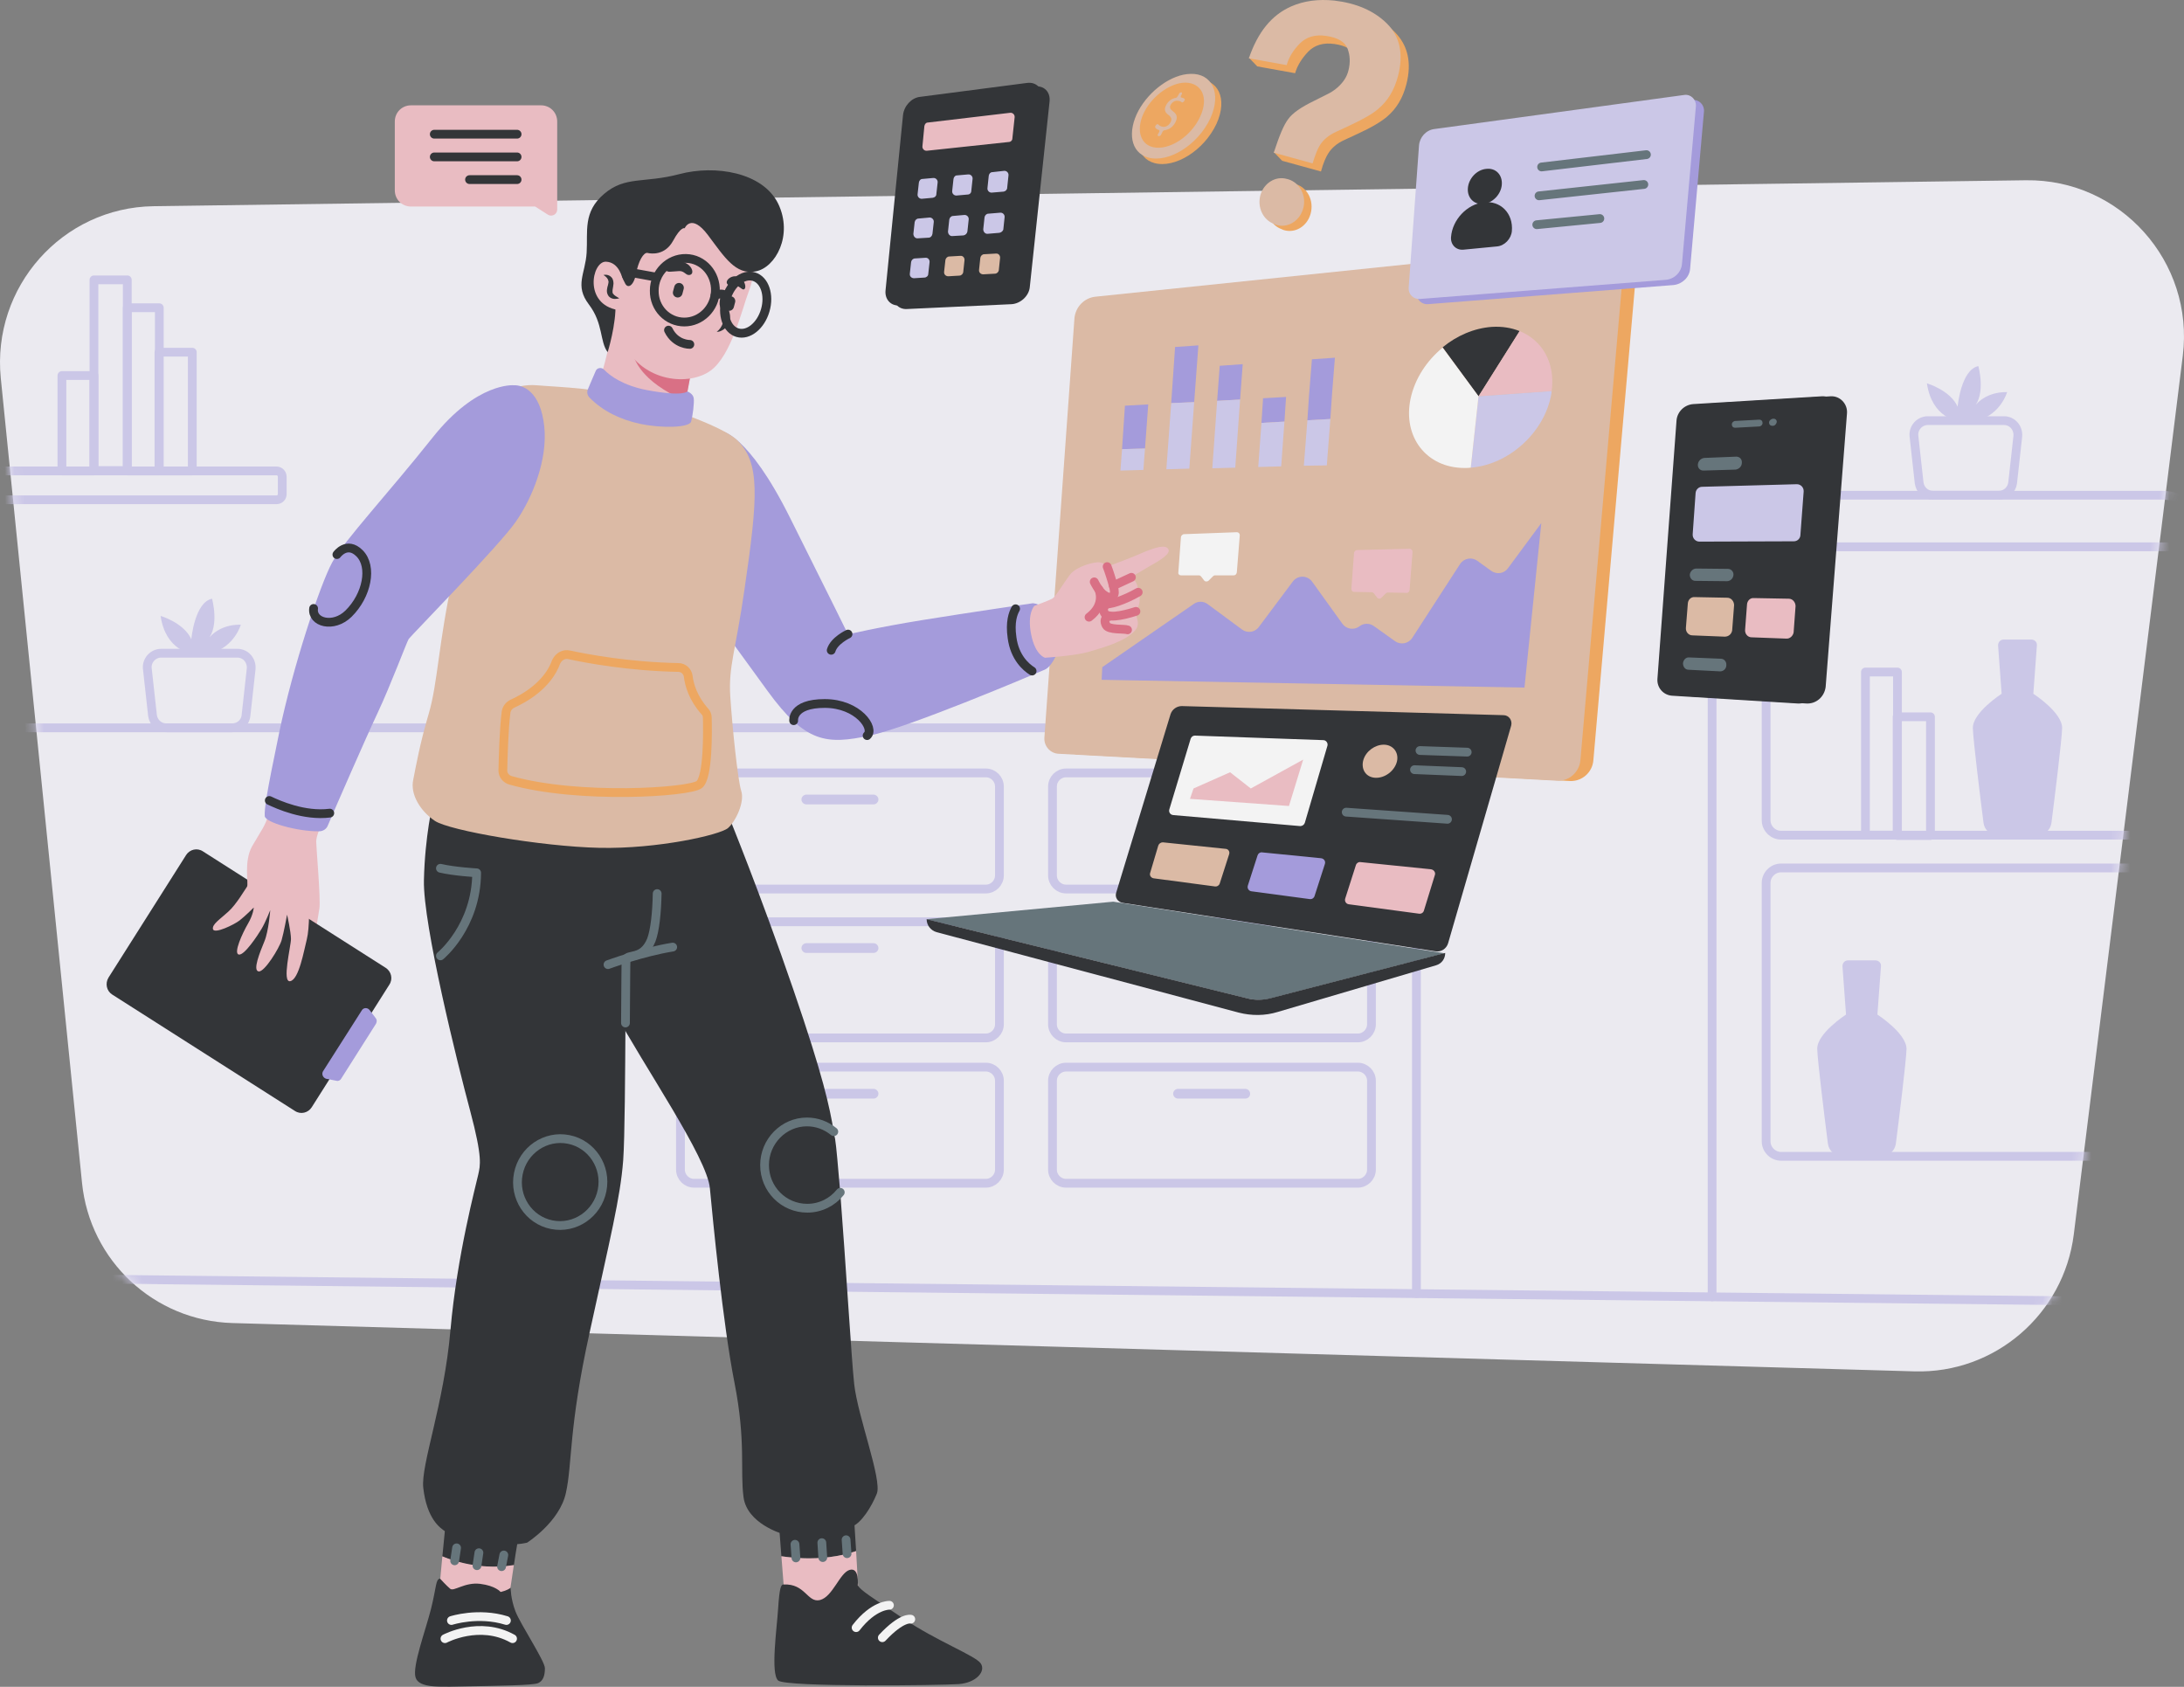 <svg width="224" height="173" viewBox="0 0 224 173" fill="none" xmlns="http://www.w3.org/2000/svg">
<rect x="0" y="0" width="224" height="173" fill="#808080" stroke="none"/>
<g opacity="0.9">
<path d="M196.37 140.648L23.837 135.691C15.808 135.458 9.205 129.304 8.409 121.286L0.08 38.781C-0.849 29.433 6.385 21.282 15.741 21.149L207.784 18.487C217.472 18.354 225.071 26.838 223.876 36.485L212.695 126.609C211.666 134.793 204.599 140.881 196.37 140.648Z" fill="#F6F5FC"/>
<mask id="mask0_660_2860" style="mask-type:alpha" maskUnits="userSpaceOnUse" x="0" y="18" width="224" height="123">
<path d="M196.37 140.648L23.837 135.691C15.807 135.458 9.205 129.304 8.409 121.286L0.08 38.781C-0.849 29.433 6.385 21.282 15.741 21.149L207.784 18.487C217.472 18.354 225.071 26.838 223.876 36.485L212.695 126.609C211.666 134.793 204.599 140.881 196.37 140.648Z" fill="#EAF9F3"/>
</mask>
<g mask="url(#mask0_660_2860)">
<path d="M144.71 144.574L145.307 158.048C145.307 160.809 143.084 163.038 140.33 163.038H2.436C-0.318 163.038 -2.541 160.809 -2.541 158.048V79.634C-2.541 76.873 -0.318 74.644 2.436 74.644H140.297C143.051 74.644 145.274 76.873 145.274 79.634V132.664" stroke="#D3CEF2" stroke-width="0.9" stroke-miterlimit="10" stroke-linecap="round" stroke-linejoin="round"/>
<path d="M175.6 132.997V55.781C175.6 53.02 177.823 50.791 180.577 50.791H221.719C224.473 50.791 226.696 53.02 226.696 55.781V170.324C226.696 173.085 224.473 175.314 221.719 175.314H180.577C177.823 175.314 175.6 173.085 175.6 170.324V145.406" stroke="#D3CEF2" stroke-width="0.9" stroke-miterlimit="10" stroke-linecap="round" stroke-linejoin="round"/>
<path d="M28.349 51.257H-1.479V48.296H28.349C28.681 48.296 28.947 48.562 28.947 48.895V50.624C28.98 50.957 28.714 51.257 28.349 51.257Z" stroke="#D3CEF2" stroke-width="0.9" stroke-miterlimit="10" stroke-linecap="round" stroke-linejoin="round"/>
<path d="M23.804 74.644H17.068C16.338 74.644 15.741 74.112 15.642 73.38L15.111 68.589C15.011 67.758 15.675 66.992 16.538 66.992H24.335C25.197 66.992 25.828 67.724 25.761 68.589L25.23 73.38C25.164 74.112 24.534 74.644 23.804 74.644Z" stroke="#D3CEF2" stroke-width="0.9" stroke-miterlimit="10" stroke-linecap="round" stroke-linejoin="round"/>
<path d="M19.656 67.026C19.656 67.026 17.002 66.76 16.471 63.167C16.471 63.167 18.86 63.865 19.623 65.562C19.623 65.562 19.955 61.769 21.747 61.403C21.747 61.403 22.543 64.231 21.282 65.628C21.282 65.628 22.244 64.031 24.7 64.065C24.7 64.065 24.069 66.327 21.647 66.992" fill="#D3CEF2"/>
<path d="M204.997 50.791H198.262C197.532 50.791 196.934 50.258 196.835 49.527L196.304 44.736C196.204 43.904 196.868 43.139 197.731 43.139H205.528C206.391 43.139 207.021 43.871 206.955 44.736L206.424 49.527C206.324 50.258 205.727 50.791 204.997 50.791Z" stroke="#D3CEF2" stroke-width="0.9" stroke-miterlimit="10" stroke-linecap="round" stroke-linejoin="round"/>
<path d="M200.816 43.172C200.816 43.172 198.162 42.906 197.631 39.313C197.631 39.313 200.02 40.012 200.783 41.709C200.783 41.709 201.115 37.916 202.907 37.55C202.907 37.55 203.703 40.378 202.442 41.775C202.442 41.775 203.404 40.178 205.86 40.212C205.86 40.212 205.229 42.474 202.807 43.139" fill="#D3CEF2"/>
<path d="M139.268 91.178H109.341C108.577 91.178 107.947 90.546 107.947 89.781V80.666C107.947 79.9 108.577 79.268 109.341 79.268H139.268C140.032 79.268 140.662 79.9 140.662 80.666V89.781C140.662 90.546 140.032 91.178 139.268 91.178Z" stroke="#D3CEF2" stroke-width="0.9" stroke-miterlimit="10" stroke-linecap="round" stroke-linejoin="round"/>
<path d="M127.722 82.495H120.821C120.555 82.495 120.323 82.263 120.323 81.996C120.323 81.73 120.555 81.497 120.821 81.497H127.722C127.987 81.497 128.22 81.73 128.22 81.996C128.22 82.263 128.021 82.495 127.722 82.495Z" fill="#D3CEF2"/>
<path d="M139.268 106.449H109.341C108.577 106.449 107.947 105.816 107.947 105.051V95.936C107.947 95.171 108.577 94.538 109.341 94.538H139.268C140.032 94.538 140.662 95.171 140.662 95.936V105.051C140.662 105.816 140.032 106.449 139.268 106.449Z" stroke="#D3CEF2" stroke-width="0.9" stroke-miterlimit="10" stroke-linecap="round" stroke-linejoin="round"/>
<path d="M127.722 97.732H120.821C120.555 97.732 120.323 97.499 120.323 97.233C120.323 96.967 120.555 96.734 120.821 96.734H127.722C127.987 96.734 128.22 96.967 128.22 97.233C128.22 97.499 128.021 97.732 127.722 97.732Z" fill="#D3CEF2"/>
<path d="M101.112 91.178H71.184C70.421 91.178 69.791 90.546 69.791 89.781V80.666C69.791 79.9 70.421 79.268 71.184 79.268H101.112C101.875 79.268 102.506 79.9 102.506 80.666V89.781C102.506 90.546 101.875 91.178 101.112 91.178Z" stroke="#D3CEF2" stroke-width="0.9" stroke-miterlimit="10" stroke-linecap="round" stroke-linejoin="round"/>
<path d="M89.599 82.495H82.697C82.432 82.495 82.2 82.263 82.2 81.996C82.2 81.73 82.432 81.497 82.697 81.497H89.599C89.864 81.497 90.096 81.73 90.096 81.996C90.096 82.263 89.864 82.495 89.599 82.495Z" fill="#D3CEF2"/>
<path d="M101.112 106.449H71.184C70.421 106.449 69.791 105.816 69.791 105.051V95.936C69.791 95.171 70.421 94.538 71.184 94.538H101.112C101.875 94.538 102.506 95.171 102.506 95.936V105.051C102.506 105.816 101.875 106.449 101.112 106.449Z" stroke="#D3CEF2" stroke-width="0.9" stroke-miterlimit="10" stroke-linecap="round" stroke-linejoin="round"/>
<path d="M89.599 97.732H82.697C82.432 97.732 82.2 97.499 82.2 97.233C82.2 96.967 82.432 96.734 82.697 96.734H89.599C89.864 96.734 90.096 96.967 90.096 97.233C90.096 97.499 89.864 97.732 89.599 97.732Z" fill="#D3CEF2"/>
<path d="M139.268 121.353H109.341C108.577 121.353 107.947 120.721 107.947 119.955V110.84C107.947 110.075 108.577 109.443 109.341 109.443H139.268C140.032 109.443 140.662 110.075 140.662 110.84V119.955C140.662 120.721 140.032 121.353 139.268 121.353Z" stroke="#D3CEF2" stroke-width="0.9" stroke-miterlimit="10" stroke-linecap="round" stroke-linejoin="round"/>
<path d="M127.722 112.67H120.821C120.555 112.67 120.323 112.437 120.323 112.171C120.323 111.905 120.555 111.672 120.821 111.672H127.722C127.987 111.672 128.22 111.905 128.22 112.171C128.22 112.437 128.021 112.67 127.722 112.67Z" fill="#D3CEF2"/>
<path d="M101.112 121.353H71.184C70.421 121.353 69.791 120.721 69.791 119.955V110.84C69.791 110.075 70.421 109.443 71.184 109.443H101.112C101.875 109.443 102.506 110.075 102.506 110.84V119.955C102.506 120.721 101.875 121.353 101.112 121.353Z" stroke="#D3CEF2" stroke-width="0.9" stroke-miterlimit="10" stroke-linecap="round" stroke-linejoin="round"/>
<path d="M89.599 112.67H82.697C82.432 112.67 82.2 112.437 82.2 112.171C82.2 111.905 82.432 111.672 82.697 111.672H89.599C89.864 111.672 90.096 111.905 90.096 112.171C90.096 112.437 89.864 112.67 89.599 112.67Z" fill="#D3CEF2"/>
<path d="M235.721 85.656H182.667C181.838 85.656 181.141 84.957 181.141 84.126V57.611C181.141 56.779 181.838 56.08 182.667 56.08H235.721C236.551 56.08 237.247 56.779 237.247 57.611V84.126C237.247 84.99 236.584 85.656 235.721 85.656Z" stroke="#D3CEF2" stroke-width="0.9" stroke-miterlimit="10" stroke-linecap="round" stroke-linejoin="round"/>
<path d="M235.721 118.591H182.667C181.838 118.591 181.141 117.893 181.141 117.061V90.546C181.141 89.715 181.838 89.016 182.667 89.016H235.721C236.551 89.016 237.247 89.715 237.247 90.546V117.061C237.247 117.893 236.584 118.591 235.721 118.591Z" stroke="#D3CEF2" stroke-width="0.9" stroke-miterlimit="10" stroke-linecap="round" stroke-linejoin="round"/>
<path d="M194.612 68.922H191.327V85.656H194.612V68.922Z" stroke="#D3CEF2" stroke-width="0.9" stroke-miterlimit="10" stroke-linecap="round" stroke-linejoin="round"/>
<path d="M197.996 73.513H194.579V85.689H197.996V73.513Z" stroke="#D3CEF2" stroke-width="0.9" stroke-miterlimit="10" stroke-linecap="round" stroke-linejoin="round"/>
<path d="M16.338 31.562H13.054V48.296H16.338V31.562Z" stroke="#D3CEF2" stroke-width="0.9" stroke-miterlimit="10" stroke-linecap="round" stroke-linejoin="round"/>
<path d="M19.723 36.12H16.305V48.296H19.723V36.12Z" stroke="#D3CEF2" stroke-width="0.9" stroke-miterlimit="10" stroke-linecap="round" stroke-linejoin="round"/>
<path d="M9.636 38.515H6.351V48.296H9.636V38.515Z" stroke="#D3CEF2" stroke-width="0.9" stroke-miterlimit="10" stroke-linecap="round" stroke-linejoin="round"/>
<path d="M13.054 28.701H9.636V48.262H13.054V28.701Z" stroke="#D3CEF2" stroke-width="0.9" stroke-miterlimit="10" stroke-linecap="round" stroke-linejoin="round"/>
<path d="M192.555 104.053L192.92 99.096C192.953 98.764 192.687 98.497 192.356 98.497H190.962H189.535C189.204 98.497 188.971 98.764 188.971 99.096L189.336 104.053C189.336 104.053 186.35 105.983 186.383 107.58C186.416 108.811 187.146 114.699 187.478 117.294C187.578 118.026 188.175 118.558 188.905 118.558H190.962H193.019C193.749 118.558 194.346 118.026 194.446 117.294C194.778 114.699 195.508 108.811 195.541 107.58C195.541 105.983 192.555 104.053 192.555 104.053Z" fill="#D3CEF2"/>
<path d="M208.547 71.151L208.912 66.194C208.945 65.861 208.68 65.595 208.348 65.595H206.921H205.495C205.163 65.595 204.931 65.861 204.931 66.194L205.296 71.151C205.296 71.151 202.309 73.081 202.343 74.677C202.376 75.908 203.106 81.797 203.438 84.392C203.537 85.124 204.134 85.656 204.864 85.656H206.921H208.979C209.708 85.656 210.306 85.124 210.405 84.392C210.737 81.797 211.467 75.908 211.5 74.677C211.533 73.081 208.547 71.151 208.547 71.151Z" fill="#D3CEF2"/>
<path d="M1.972 131.1L235.223 133.662" stroke="#D3CEF2" stroke-width="0.9" stroke-miterlimit="10" stroke-linecap="round" stroke-linejoin="round"/>
</g>
<path d="M124.769 12.699C123.475 15.46 120.489 17.29 118.399 16.724C116.574 16.225 116.242 14.063 117.403 11.9C118.531 9.838 120.787 8.174 122.745 8.141C124.902 8.074 125.963 10.07 124.769 12.699Z" fill="#F8AB5D"/>
<path d="M124.139 12.133C122.845 14.894 119.858 16.724 117.768 16.159C115.943 15.659 115.611 13.497 116.773 11.335C117.901 9.272 120.157 7.609 122.115 7.575C124.271 7.509 125.333 9.505 124.139 12.133Z" fill="#E4C0A8"/>
<path d="M123.077 12C122.115 14.063 119.858 15.46 118.266 15.094C116.839 14.761 116.507 13.098 117.403 11.401C118.266 9.771 120.091 8.474 121.584 8.474C123.276 8.507 124.006 10.037 123.077 12Z" fill="#F8AB5D"/>
<path d="M118.763 13.763L118.896 13.53C118.929 13.431 118.929 13.364 118.863 13.331C118.697 13.297 118.564 13.198 118.498 13.098C118.465 13.065 118.465 12.965 118.531 12.865L118.564 12.832C118.631 12.732 118.763 12.699 118.797 12.765C118.896 12.865 119.029 12.965 119.228 12.998C119.56 13.065 119.892 12.865 120.057 12.532C120.223 12.233 120.124 12 119.858 11.8C119.493 11.534 119.361 11.268 119.593 10.802C119.792 10.403 120.157 10.104 120.588 10.037C120.655 10.037 120.721 9.971 120.787 9.871L120.92 9.638C120.953 9.538 121.053 9.472 121.152 9.472C121.219 9.472 121.252 9.538 121.219 9.638L121.119 9.838C121.086 9.937 121.086 10.004 121.186 10.004C121.318 10.037 121.418 10.07 121.484 10.137C121.551 10.17 121.517 10.27 121.451 10.37L121.418 10.403C121.351 10.503 121.219 10.536 121.186 10.47C121.086 10.403 120.987 10.337 120.787 10.337C120.422 10.303 120.19 10.536 120.057 10.769C119.925 11.035 120.024 11.202 120.323 11.434C120.688 11.701 120.821 12.033 120.555 12.532C120.356 12.965 119.925 13.297 119.427 13.364C119.361 13.364 119.261 13.431 119.228 13.53L119.095 13.796C119.062 13.896 118.929 13.963 118.863 13.963C118.73 13.963 118.697 13.863 118.763 13.763Z" fill="#E4C0A8"/>
<path d="M185.255 72.149L172.382 71.351C171.486 71.284 170.822 70.519 170.888 69.621L172.846 43.139C172.912 42.241 173.642 41.509 174.571 41.442L187.744 40.644C188.706 40.577 189.502 41.409 189.436 42.374L187.246 70.452C187.113 71.484 186.251 72.216 185.255 72.149Z" fill="#2A2C30"/>
<path d="M184.359 72.149L171.486 71.351C170.59 71.284 169.926 70.519 169.993 69.621L171.95 43.139C172.017 42.241 172.747 41.509 173.676 41.442L186.848 40.644C187.81 40.577 188.606 41.409 188.54 42.374L186.35 70.452C186.217 71.484 185.355 72.216 184.359 72.149Z" fill="#2A2C30"/>
<path d="M180.411 43.738L177.956 43.871C177.757 43.871 177.624 43.738 177.624 43.538C177.624 43.339 177.79 43.172 177.989 43.172L180.444 43.039C180.643 43.039 180.776 43.172 180.776 43.372C180.776 43.572 180.61 43.738 180.411 43.738Z" fill="#63737A"/>
<path d="M181.838 43.671H181.771C181.572 43.671 181.44 43.538 181.44 43.339C181.44 43.139 181.639 42.973 181.838 42.94H181.904C182.103 42.94 182.236 43.073 182.236 43.272C182.203 43.472 182.037 43.671 181.838 43.671Z" fill="#63737A"/>
<path d="M177.989 48.163L174.704 48.262C174.372 48.262 174.107 47.996 174.14 47.63C174.173 47.264 174.472 46.998 174.804 46.965L178.088 46.832C178.42 46.832 178.686 47.098 178.652 47.464C178.652 47.83 178.354 48.129 177.989 48.163Z" fill="#63737A"/>
<path d="M177.126 59.607L173.875 59.574C173.543 59.574 173.311 59.274 173.311 58.941C173.344 58.609 173.642 58.309 173.974 58.309L177.226 58.343C177.558 58.343 177.823 58.642 177.79 58.975C177.757 59.341 177.458 59.607 177.126 59.607Z" fill="#63737A"/>
<path d="M176.429 68.855L173.178 68.689C172.846 68.689 172.614 68.39 172.614 68.024C172.647 67.691 172.912 67.392 173.244 67.425L176.496 67.558C176.828 67.558 177.093 67.857 177.06 68.223C177.06 68.589 176.761 68.855 176.429 68.855Z" fill="#63737A"/>
<path d="M183.994 55.515L174.306 55.548C173.908 55.548 173.576 55.215 173.609 54.783L173.908 50.558C173.941 50.192 174.24 49.926 174.571 49.926L184.293 49.66C184.691 49.66 185.023 49.992 184.99 50.425L184.658 54.849C184.658 55.215 184.359 55.515 183.994 55.515Z" fill="#D3CEF2"/>
<path d="M176.894 65.296L173.576 65.163C173.178 65.163 172.879 64.797 172.912 64.397L173.112 61.869C173.145 61.503 173.443 61.204 173.808 61.237L177.159 61.303C177.558 61.303 177.856 61.669 177.856 62.069L177.657 64.664C177.591 65.03 177.292 65.296 176.894 65.296Z" fill="#E4C0A8"/>
<path d="M183.198 65.495L179.648 65.362C179.25 65.362 178.951 64.996 178.984 64.597L179.183 61.969C179.217 61.603 179.515 61.303 179.88 61.337L183.464 61.403C183.862 61.403 184.16 61.769 184.16 62.169L183.961 64.863C183.895 65.229 183.563 65.529 183.198 65.495Z" fill="#F4C2C9"/>
<path d="M103.766 31.196L92.983 31.695C92.12 31.728 91.523 31.029 91.623 30.131L93.414 12.166C93.514 11.235 94.277 10.403 95.14 10.303L106.122 8.873C107.084 8.74 107.748 9.438 107.648 10.403L105.624 29.399C105.558 30.331 104.695 31.129 103.766 31.196Z" fill="#2A2C30"/>
<path d="M102.97 30.83L92.187 31.329C91.324 31.362 90.727 30.663 90.826 29.765L92.618 11.8C92.718 10.869 93.481 10.037 94.343 9.937L105.326 8.507C106.288 8.374 106.952 9.072 106.852 10.037L104.828 29.033C104.729 29.998 103.899 30.797 102.97 30.83Z" fill="#2A2C30"/>
<path d="M103.468 14.562L95.073 15.46C94.808 15.493 94.576 15.26 94.609 14.994L94.808 12.931C94.841 12.732 94.974 12.566 95.173 12.566L103.6 11.568C103.866 11.534 104.098 11.767 104.065 12.033L103.833 14.196C103.833 14.395 103.667 14.562 103.468 14.562Z" fill="#F4C2C9"/>
<path d="M95.671 20.284L94.576 20.384C94.31 20.417 94.078 20.184 94.111 19.918L94.244 18.72C94.277 18.521 94.41 18.354 94.609 18.354L95.704 18.254C95.969 18.221 96.201 18.454 96.168 18.72L96.035 19.918C96.035 20.117 95.87 20.25 95.671 20.284Z" fill="#D3CEF2"/>
<path d="M102.937 19.652L101.742 19.752C101.477 19.785 101.245 19.552 101.278 19.286L101.411 18.022C101.444 17.822 101.577 17.656 101.776 17.656L102.97 17.523C103.235 17.489 103.468 17.722 103.435 17.988L103.302 19.253C103.302 19.452 103.136 19.618 102.937 19.652Z" fill="#D3CEF2"/>
<path d="M99.254 19.951L98.126 20.051C97.86 20.084 97.628 19.851 97.661 19.585L97.794 18.354C97.827 18.155 97.96 17.988 98.159 17.988L99.287 17.889C99.553 17.855 99.785 18.088 99.752 18.354L99.619 19.585C99.619 19.785 99.453 19.951 99.254 19.951Z" fill="#D3CEF2"/>
<path d="M95.239 24.376L94.144 24.442C93.879 24.476 93.68 24.243 93.68 23.977L93.812 22.779C93.846 22.579 94.012 22.413 94.211 22.413L95.306 22.313C95.571 22.28 95.803 22.513 95.77 22.779L95.637 23.977C95.604 24.209 95.438 24.376 95.239 24.376Z" fill="#D3CEF2"/>
<path d="M102.506 23.877L101.311 23.977C101.046 24.01 100.847 23.777 100.847 23.511L100.979 22.28C101.012 22.08 101.178 21.914 101.377 21.914L102.572 21.814C102.837 21.781 103.07 22.014 103.036 22.28L102.904 23.544C102.871 23.677 102.705 23.843 102.506 23.877Z" fill="#D3CEF2"/>
<path d="M98.823 24.143L97.695 24.209C97.429 24.243 97.23 24.01 97.23 23.744L97.363 22.513C97.396 22.313 97.562 22.147 97.761 22.147L98.889 22.047C99.154 22.014 99.387 22.247 99.353 22.513L99.221 23.744C99.188 23.943 99.022 24.11 98.823 24.143Z" fill="#D3CEF2"/>
<path d="M94.808 28.468L93.746 28.534C93.481 28.534 93.282 28.335 93.315 28.069L93.448 26.871C93.481 26.671 93.647 26.505 93.846 26.505L94.907 26.438C95.173 26.405 95.372 26.638 95.339 26.904L95.206 28.102C95.206 28.301 95.007 28.468 94.808 28.468Z" fill="#D3CEF2"/>
<path d="M102.041 28.069L100.847 28.135C100.581 28.135 100.382 27.936 100.415 27.669L100.548 26.438C100.581 26.239 100.747 26.073 100.946 26.073L102.141 26.006C102.406 25.973 102.605 26.206 102.572 26.472L102.439 27.736C102.406 27.902 102.24 28.069 102.041 28.069Z" fill="#E4C0A8"/>
<path d="M98.391 28.268L97.263 28.335C96.998 28.335 96.799 28.135 96.832 27.869L96.965 26.671C96.998 26.472 97.164 26.305 97.363 26.305L98.491 26.239C98.756 26.206 98.955 26.438 98.922 26.705L98.79 27.936C98.756 28.102 98.59 28.268 98.391 28.268Z" fill="#E4C0A8"/>
<path d="M114.218 30.996L166.177 25.607C167.139 25.507 167.935 26.305 167.869 27.27L163.423 77.971C163.324 79.235 162.229 80.167 161.001 80.1L110.535 77.372C109.672 77.339 109.042 76.574 109.075 75.742L112.128 33.192C112.227 32.028 113.09 31.129 114.218 30.996Z" fill="#F8AB5D"/>
<path d="M112.327 30.431L164.883 24.975C165.845 24.875 166.675 25.673 166.575 26.671L162.096 77.938C161.996 79.202 160.901 80.167 159.641 80.067L108.577 77.306C107.715 77.272 107.051 76.507 107.117 75.642L110.203 32.593C110.336 31.462 111.199 30.564 112.327 30.431Z" fill="#E4C0A8"/>
<path d="M117.768 41.476L115.379 41.609L115.081 46.067L117.436 46L117.768 41.476Z" fill="#A79DE4"/>
<path d="M115.081 46.067L114.915 48.262L117.27 48.196L117.436 46L115.081 46.067Z" fill="#D3CEF2"/>
<path d="M122.911 35.421L120.522 35.587L120.124 41.343L122.48 41.243L122.911 35.421Z" fill="#A79DE4"/>
<path d="M120.124 41.343L119.626 48.129L121.982 48.063L122.48 41.243L120.124 41.343Z" fill="#D3CEF2"/>
<path d="M125.101 37.517L124.835 41.11L127.191 40.977L127.457 37.35L125.101 37.517Z" fill="#A79DE4"/>
<path d="M124.835 41.11L124.338 48.029L126.693 47.963L127.191 40.977L124.835 41.11Z" fill="#D3CEF2"/>
<path d="M131.903 40.711L129.547 40.844L129.381 43.372L131.737 43.239L131.903 40.711Z" fill="#A79DE4"/>
<path d="M129.381 43.372L129.049 47.896L131.405 47.83L131.737 43.239L129.381 43.372Z" fill="#D3CEF2"/>
<path d="M136.913 36.685L136.614 40.478L136.448 42.973L134.092 43.106L134.258 40.577L134.557 36.851L136.913 36.685Z" fill="#A79DE4"/>
<path d="M134.092 43.106L133.727 47.763L136.083 47.73L136.448 42.973L134.092 43.106Z" fill="#D3CEF2"/>
<path d="M155.858 33.957L151.644 40.644L147.961 35.62C149.421 34.423 151.18 33.658 153.005 33.525C154.066 33.458 155.029 33.624 155.858 33.957Z" fill="#2A2C30"/>
<path d="M159.143 40.112L151.644 40.644L155.858 33.957C158.181 34.889 159.541 37.217 159.143 40.112Z" fill="#F4C2C9"/>
<path d="M159.143 40.112C159.143 40.212 159.11 40.311 159.11 40.411C158.413 44.37 154.73 47.664 150.848 47.963L151.644 40.644L159.143 40.112Z" fill="#D3CEF2"/>
<path d="M151.644 40.644L150.848 47.963C150.649 47.996 150.417 47.996 150.218 47.996C146.269 47.996 143.847 44.769 144.677 40.877C145.108 38.847 146.336 36.984 147.961 35.654L151.644 40.644Z" fill="white"/>
<path d="M158.081 53.652L156.356 70.519L112.99 69.72L113.057 68.423L122.446 61.936C122.878 61.636 123.442 61.636 123.873 61.969L127.39 64.564C127.921 64.963 128.717 64.863 129.115 64.298L132.599 59.64C133.097 58.975 134.092 58.975 134.59 59.673L137.676 63.965C138.074 64.531 138.87 64.664 139.434 64.231C139.866 63.898 140.463 63.898 140.894 64.198L143.084 65.761C143.648 66.161 144.444 66.028 144.843 65.429L149.753 57.844C150.151 57.245 150.948 57.112 151.512 57.511L152.938 58.542C153.502 58.941 154.266 58.842 154.664 58.276L158.081 53.652Z" fill="#A79DE4"/>
<path d="M126.527 59.008H124.636C124.537 59.008 124.47 59.041 124.404 59.108L123.973 59.54C123.84 59.673 123.608 59.673 123.508 59.54L123.176 59.108C123.11 59.041 123.044 59.008 122.944 59.008H121.119C120.953 59.008 120.821 58.875 120.854 58.709L121.119 55.116C121.119 54.949 121.285 54.783 121.451 54.783L126.859 54.583C127.025 54.583 127.158 54.716 127.158 54.883L126.859 58.642C126.859 58.842 126.727 59.008 126.527 59.008Z" fill="white"/>
<path d="M144.245 60.804L142.354 60.771C142.255 60.771 142.188 60.804 142.122 60.871L141.691 61.303C141.558 61.437 141.359 61.437 141.226 61.27L140.894 60.838C140.828 60.771 140.761 60.738 140.662 60.738L138.87 60.705C138.704 60.705 138.605 60.572 138.605 60.372L138.87 56.746C138.87 56.579 139.036 56.413 139.169 56.413L144.577 56.28C144.743 56.28 144.876 56.413 144.876 56.613L144.577 60.472C144.577 60.671 144.411 60.838 144.245 60.804Z" fill="#F4C2C9"/>
<path d="M53.367 156.783C53.234 157.216 52.935 158.946 52.703 160.543C48.755 161.208 45.37 159.644 45.37 159.644C45.536 157.981 45.702 156.251 45.702 156.251C45.702 155.32 53.632 155.985 53.367 156.783Z" fill="#2A2C30"/>
<path d="M52.703 160.509C52.504 161.907 52.305 163.138 52.305 163.138C52.305 163.138 51.409 165.234 49.153 165.234C46.864 165.234 45.072 163.337 45.105 162.539C45.138 162.173 45.238 160.909 45.37 159.611C45.37 159.611 48.722 161.175 52.703 160.509Z" fill="#F4C2C9"/>
<path d="M45.138 161.907C45.138 161.907 45.769 162.605 46.167 162.938C46.532 163.271 47.66 162.239 49.252 162.439C50.845 162.639 51.343 163.271 51.343 163.271C51.343 163.271 52.006 163.138 52.371 162.838C52.371 162.838 52.371 163.969 52.869 165.267C53.367 166.564 55.888 170.357 55.888 171.089C55.888 171.821 55.722 172.386 55.192 172.619C54.661 172.852 51.144 172.885 48.191 172.952C45.238 173.018 42.948 173.185 42.617 172.02C42.285 170.856 43.645 167.23 44.209 165.001C44.773 162.738 44.674 161.94 45.138 161.907Z" fill="#2A2C30"/>
<path d="M45.636 168.061C45.636 168.061 49.186 166.165 52.57 168.061" stroke="white" stroke-width="0.9" stroke-miterlimit="10" stroke-linecap="round" stroke-linejoin="round"/>
<path d="M46.3 166.198C46.3 166.198 49.053 165.3 51.94 166.198" stroke="white" stroke-width="0.9" stroke-miterlimit="10" stroke-linecap="round" stroke-linejoin="round"/>
<path d="M87.807 159.079C84.025 160.376 80.109 159.578 80.143 159.611C80.01 157.748 79.844 155.785 79.844 155.785C80.342 154.621 87.475 154.089 87.542 154.588C87.542 154.854 87.674 157.05 87.807 159.079Z" fill="#2A2C30"/>
<path d="M88.006 162.605C88.006 162.605 87.508 164.169 85.352 164.967C83.195 165.766 80.441 163.603 80.408 162.971C80.375 162.705 80.275 161.175 80.143 159.611C80.143 159.578 84.025 160.376 87.807 159.079C87.907 160.909 88.006 162.605 88.006 162.605Z" fill="#F4C2C9"/>
<path d="M80.342 162.506C80.109 162.506 79.944 162.838 79.811 164.934C79.678 167.03 79.014 171.654 79.811 172.353C80.607 173.052 96.5 172.852 98.325 172.719C100.15 172.586 101.145 171.388 100.581 170.59C100.017 169.791 96.102 168.327 92.651 165.999C89.201 163.67 88.371 163.171 87.973 162.605C87.973 162.605 88.172 160.709 87.143 161.008C86.115 161.308 85.418 163.77 84.091 164.102C82.797 164.402 82.598 162.372 80.342 162.506Z" fill="#2A2C30"/>
<path d="M93.414 166.065C93.414 166.065 92.519 165.799 90.495 167.962" stroke="white" stroke-width="0.9" stroke-miterlimit="10" stroke-linecap="round" stroke-linejoin="round"/>
<path d="M91.225 164.635C91.225 164.635 89.632 164.568 87.807 166.93" stroke="white" stroke-width="0.9" stroke-miterlimit="10" stroke-linecap="round" stroke-linejoin="round"/>
<path d="M46.631 160.077L46.83 158.746" stroke="#63737A" stroke-width="0.9" stroke-miterlimit="10" stroke-linecap="round" stroke-linejoin="round"/>
<path d="M48.921 160.576L49.12 159.245" stroke="#63737A" stroke-width="0.9" stroke-miterlimit="10" stroke-linecap="round" stroke-linejoin="round"/>
<path d="M51.442 160.676L51.675 159.478" stroke="#63737A" stroke-width="0.9" stroke-miterlimit="10" stroke-linecap="round" stroke-linejoin="round"/>
<path d="M81.636 159.778L81.536 158.38" stroke="#63737A" stroke-width="0.9" stroke-miterlimit="10" stroke-linecap="round" stroke-linejoin="round"/>
<path d="M84.389 159.744L84.29 158.214" stroke="#63737A" stroke-width="0.9" stroke-miterlimit="10" stroke-linecap="round" stroke-linejoin="round"/>
<path d="M86.878 159.345L86.778 157.915" stroke="#63737A" stroke-width="0.9" stroke-miterlimit="10" stroke-linecap="round" stroke-linejoin="round"/>
<path d="M44.408 82.296C44.408 82.296 43.579 85.722 43.479 90.28C43.38 94.838 46.93 109.11 48.224 113.934C49.518 118.791 49.252 119.523 49.053 120.454C48.854 121.386 46.864 128.772 46.2 136.423C45.536 144.075 43.147 150.23 43.413 152.592C43.778 155.785 45.138 156.717 45.702 157.083C46.266 157.449 50.911 158.946 54.063 158.214C54.063 158.214 57.415 156.085 58.045 153.091C58.709 150.096 58.31 146.47 60.467 136.689C62.591 126.909 63.619 122.883 63.918 118.991C64.084 116.662 64.117 110.008 64.15 104.918C64.183 101.458 64.183 98.697 64.216 98.431C64.316 97.766 65.942 98.531 66.804 96.401C67.169 95.437 67.368 93.607 67.402 91.644C67.468 89.149 67.302 86.421 66.97 84.924C66.439 82.163 44.939 79.368 44.408 82.296Z" fill="#2A2C30"/>
<path d="M89.93 153.19C89.367 154.588 88.338 156.185 87.409 156.551C86.48 156.916 82.299 157.482 80.176 157.282C80.176 157.282 76.626 156.251 76.261 153.556C75.896 150.862 76.526 147.868 75.332 141.813C74.137 135.758 73.109 125.045 72.81 121.885C72.544 118.725 66.008 109.31 62.956 103.621C59.903 97.932 56.618 87.519 59.339 85.09C62.06 82.629 71.781 81.564 74.668 83.527C74.668 83.527 78.019 91.711 81.37 101.492C84.456 110.474 85.086 113.501 85.518 116.096C85.551 116.329 85.584 116.562 85.65 116.795C85.783 117.593 85.949 119.656 86.181 122.318C86.712 129.071 87.343 139.55 87.608 141.946C87.973 145.273 90.495 151.793 89.93 153.19Z" fill="#2A2C30"/>
<path d="M62.358 98.93C62.358 98.93 65.875 97.632 68.994 97.133" stroke="#63737A" stroke-width="0.9" stroke-miterlimit="10" stroke-linecap="round" stroke-linejoin="round"/>
<path d="M61.753 122.089C62.232 119.675 60.697 117.333 58.325 116.86C55.953 116.386 53.641 117.96 53.162 120.375C52.682 122.79 54.217 125.131 56.589 125.604C58.962 126.078 61.273 124.504 61.753 122.089Z" stroke="#63737A" stroke-width="0.9" stroke-miterlimit="10" stroke-linecap="round" stroke-linejoin="round"/>
<path d="M86.181 122.284C85.385 123.282 84.157 123.914 82.797 123.914C80.375 123.914 78.417 121.952 78.417 119.49C78.417 117.061 80.375 115.065 82.764 115.065C83.792 115.065 84.754 115.431 85.518 116.063" stroke="#63737A" stroke-width="0.9" stroke-miterlimit="10" stroke-linecap="round" stroke-linejoin="round"/>
<path d="M45.171 98.032C45.171 98.032 48.854 95.037 48.888 89.515C48.888 89.515 46.565 89.382 45.171 89.049" stroke="#63737A" stroke-width="0.9" stroke-miterlimit="10" stroke-linecap="round" stroke-linejoin="round"/>
<path d="M64.15 104.918C64.183 101.458 64.183 98.697 64.216 98.431C64.316 97.766 65.942 98.531 66.804 96.401C67.169 95.437 67.368 93.607 67.402 91.644" stroke="#63737A" stroke-width="0.9" stroke-miterlimit="10" stroke-linecap="round" stroke-linejoin="round"/>
<path d="M73.938 44.204C73.938 44.204 76.659 44.337 81.038 53.12C85.418 61.869 86.978 65.063 86.978 65.063C86.978 65.063 89.864 64.364 94.576 63.599C99.287 62.834 105.923 61.869 105.923 61.869C105.923 61.869 107.715 61.902 108.478 64.464C109.009 66.327 108.179 67.658 107.682 68.257C107.516 68.456 107.317 68.623 107.051 68.722C105.027 69.587 93.215 74.578 89.201 75.442C84.788 76.374 82.631 76.241 78.716 70.852C74.801 65.462 71.715 61.27 70.288 59.108C68.862 56.846 67.833 44.536 73.938 44.204Z" fill="#A79DE4"/>
<path d="M81.403 73.912C81.403 73.912 81.171 72.149 84.589 72.149C88.006 72.149 89.765 74.711 88.935 75.443" stroke="#2A2C30" stroke-width="0.9" stroke-miterlimit="10" stroke-linecap="round" stroke-linejoin="round"/>
<path d="M86.978 65.03C86.978 65.03 85.551 65.695 85.252 66.693" stroke="#2A2C30" stroke-width="0.9" stroke-miterlimit="10" stroke-linecap="round" stroke-linejoin="round"/>
<path d="M106.089 62.135C106.089 62.135 107.549 61.603 107.914 61.403C108.279 61.204 109.075 59.806 109.739 58.941C110.402 58.077 112.293 57.578 112.824 57.677C113.355 57.777 113.554 58.11 113.554 58.11C113.554 58.11 115.213 57.511 116.341 57.045C117.469 56.58 119.56 55.548 119.858 56.38C120.024 56.879 118.73 57.611 117.834 58.11C116.74 58.742 116.01 59.208 116.01 59.208C116.01 59.208 116.54 59.474 116.673 60.172C116.806 60.871 117.171 61.636 116.507 62.701C116.308 63 117.071 63.832 116.474 64.597C115.446 65.828 112.957 66.46 111.63 66.859C110.27 67.259 107.184 67.458 107.184 67.458C107.184 67.458 106.188 67.225 105.757 65.063C105.326 62.9 106.089 62.135 106.089 62.135Z" fill="#F4C2C9"/>
<path d="M113.554 58.11C113.554 58.11 113.787 58.709 114.052 59.607C114.317 60.505 114.517 61.204 113.82 61.237C113.123 61.27 112.493 60.206 112.227 59.673" stroke="#E26E85" stroke-width="0.9" stroke-miterlimit="10" stroke-linecap="round" stroke-linejoin="round"/>
<path d="M112.692 60.439C112.692 60.439 113.455 61.969 111.696 63.3" stroke="#E26E85" stroke-width="0.9" stroke-miterlimit="10" stroke-linecap="round" stroke-linejoin="round"/>
<path d="M116.043 59.208L114.185 60.073" stroke="#E26E85" stroke-width="0.9" stroke-miterlimit="10" stroke-linecap="round" stroke-linejoin="round"/>
<path d="M113.256 61.037C113.256 61.037 112.924 61.57 113.256 61.869C113.587 62.169 115.412 61.503 116.74 60.738" stroke="#E26E85" stroke-width="0.9" stroke-miterlimit="10" stroke-linecap="round" stroke-linejoin="round"/>
<path d="M113.554 61.936C113.554 61.936 112.99 62.235 113.256 62.834C113.521 63.433 114.948 63.2 116.507 62.701" stroke="#E26E85" stroke-width="0.9" stroke-miterlimit="10" stroke-linecap="round" stroke-linejoin="round"/>
<path d="M113.853 63.2C113.853 63.2 113.023 63.3 113.455 64.131C113.72 64.63 115.313 64.464 115.645 64.597" stroke="#E26E85" stroke-width="0.9" stroke-miterlimit="10" stroke-linecap="round" stroke-linejoin="round"/>
<path d="M104.164 62.435C103.899 62.9 103.567 63.799 103.8 65.396C104.065 67.425 105.226 68.423 105.857 68.822" stroke="#2A2C30" stroke-width="0.9" stroke-miterlimit="10" stroke-linecap="round" stroke-linejoin="round"/>
<path d="M63.188 32.028C63.188 32.028 62.126 37.384 61.529 38.847C60.932 40.311 64.183 42.607 67.435 42.74C70.686 42.873 70.355 40.977 70.355 40.977L71.317 35.654C71.317 35.687 64.349 30.797 63.188 32.028Z" fill="#F4C2C9"/>
<path d="M64.648 33.624C64.183 37.683 67.103 39.646 70.355 41.176C70.355 41.077 70.355 40.977 70.355 40.977L70.885 38.149C68.463 37.35 66.34 35.62 64.648 33.624Z" fill="#E26E85"/>
<path d="M49.252 42.773C49.982 40.611 52.77 39.313 55.026 39.513C57.348 39.712 61.794 39.779 66.075 41.11C73.374 43.372 75.132 44.703 75.564 45.102C77.986 47.431 77.754 50.891 76.36 60.439C75.464 66.726 74.701 68.323 74.9 71.417C75.099 74.478 75.663 80 76.028 81.131C76.393 82.263 75.464 84.225 74.668 84.924C73.872 85.623 67.435 87.086 61.462 86.953C55.523 86.82 46.1 85.19 44.607 84.192C43.114 83.194 42.053 81.464 42.384 79.967C42.683 78.47 43.048 76.341 43.977 73.18C44.906 70.02 44.972 65.895 46.432 59.274C47.56 54.384 47.726 47.298 49.252 42.773Z" fill="#E4C0A8"/>
<path d="M58.377 67.159C60.235 67.558 64.482 68.356 69.591 68.456C70.089 68.456 70.52 68.855 70.587 69.355C70.686 70.219 71.085 71.617 72.279 72.947C72.445 73.114 72.544 73.347 72.544 73.613C72.578 75.01 72.644 79.734 71.715 80.466C70.653 81.264 59.372 81.996 52.371 80.034C51.907 79.9 51.575 79.501 51.575 79.035C51.608 77.671 51.675 74.81 51.907 73.014C51.973 72.648 52.205 72.349 52.537 72.182C53.632 71.683 56.154 70.353 57.05 67.857C57.315 67.325 57.846 67.026 58.377 67.159Z" stroke="#F8AB5D" stroke-width="0.9" stroke-miterlimit="10" stroke-linecap="round" stroke-linejoin="round"/>
<path d="M61.097 38.049C61.23 37.716 61.662 37.65 61.927 37.883C62.557 38.548 63.918 39.546 66.373 40.012C70.122 40.711 70.487 40.145 70.487 40.145C70.487 40.145 71.085 40.345 71.151 40.844C71.217 41.343 71.051 42.607 70.885 43.239C70.686 43.871 67.899 43.938 65.676 43.472C63.619 43.039 61.794 42.141 60.467 40.777C60.235 40.544 60.169 40.212 60.301 39.912C60.5 39.413 60.832 38.681 61.097 38.049Z" fill="#A79DE4"/>
<path d="M77.455 25.706C77.455 26.372 77.455 28.168 76.791 29.898C76.128 31.628 75.033 36.452 72.876 38.016C70.72 39.579 66.008 39.28 63.951 35.255C61.894 31.262 62.557 27.004 63.619 23.611C64.681 20.217 69.061 18.986 72.876 20.384C76.725 21.781 77.455 24.209 77.455 25.706Z" fill="#F4C2C9"/>
<path d="M63.52 28.035C63.52 28.035 63.752 28.301 64.084 29C64.382 29.699 65.013 29.299 65.245 28.035C65.477 26.771 66.008 25.873 66.406 25.939C66.804 26.039 68.198 26.206 69.027 24.709C69.857 23.178 70.222 23.411 70.222 23.411C70.222 23.411 70.885 21.814 72.611 24.11C74.336 26.405 75.431 28.202 77.488 27.836C79.545 27.47 81.37 24.11 79.811 20.883C78.218 17.656 73.341 16.89 69.691 17.855C66.041 18.82 64.15 18.022 61.96 19.885C59.77 21.748 60.301 23.71 60.169 25.906C60.036 28.102 58.908 29.266 60.401 31.229C61.894 33.192 61.496 35.022 62.325 36.12C62.325 36.12 63.221 33.225 63.121 31.129C63.022 29.033 63.52 28.035 63.52 28.035Z" fill="#2A2C30"/>
<path d="M73.374 29.865C73.308 31.628 71.881 33.026 70.189 33.026C68.463 33.026 67.07 31.595 67.103 29.799C67.103 27.969 68.596 26.472 70.355 26.505C72.113 26.538 73.44 28.069 73.374 29.865Z" stroke="#2A2C30" stroke-width="0.9" stroke-miterlimit="10" stroke-linecap="round" stroke-linejoin="round"/>
<path d="M78.486 31.831C78.947 30.243 78.422 28.694 77.314 28.37C76.205 28.047 74.933 29.071 74.472 30.659C74.011 32.247 74.535 33.796 75.644 34.12C76.752 34.443 78.025 33.419 78.486 31.831Z" stroke="#2A2C30" stroke-width="0.9" stroke-miterlimit="10" stroke-linecap="round" stroke-linejoin="round"/>
<path d="M74.535 30.564C74.535 30.564 74.502 29.898 73.341 30.264" stroke="#2A2C30" stroke-width="0.9" stroke-miterlimit="10" stroke-linecap="round" stroke-linejoin="round"/>
<path d="M67.368 28.434L63.52 27.736" stroke="#2A2C30" stroke-width="0.9" stroke-miterlimit="10" stroke-linecap="round" stroke-linejoin="round"/>
<path d="M63.851 28.634C63.851 28.634 63.553 26.871 62.126 26.838C60.699 26.838 59.837 31.196 63.387 31.795" fill="#F4C2C9"/>
<path d="M61.894 28.202C62.193 28.135 62.557 28.202 62.79 28.534C62.889 28.701 62.922 28.9 62.922 29.1C62.922 29.2 62.889 29.266 62.889 29.366C62.889 29.433 62.856 29.499 62.856 29.566C62.823 29.699 62.823 29.799 62.823 29.898C62.823 29.998 62.823 30.065 62.889 30.131C62.989 30.298 63.254 30.431 63.52 30.597C63.221 30.663 62.889 30.73 62.557 30.497C62.392 30.397 62.292 30.165 62.259 29.998C62.226 29.799 62.259 29.632 62.292 29.466C62.325 29.399 62.325 29.299 62.358 29.233C62.358 29.166 62.392 29.133 62.392 29.067C62.425 28.967 62.425 28.867 62.392 28.8C62.358 28.568 62.159 28.368 61.894 28.202Z" fill="#2A2C30"/>
<path d="M74.071 30.031C74.104 30.431 74.17 30.797 74.303 31.129C74.369 31.296 74.436 31.429 74.535 31.562C74.602 31.662 74.801 31.894 74.834 32.127C74.967 32.626 74.801 33.092 74.568 33.425C74.436 33.591 74.303 33.757 74.104 33.857C73.938 33.957 73.706 34.057 73.507 34.024C73.838 33.791 74.004 33.491 74.137 33.159C74.27 32.859 74.303 32.526 74.237 32.26C74.203 32.127 74.137 32.061 74.004 31.828C73.905 31.628 73.838 31.429 73.805 31.196C73.805 30.797 73.872 30.364 74.071 30.031Z" fill="#2A2C30"/>
<path d="M70.753 35.321C70.753 35.321 69.293 35.354 68.563 33.857" stroke="#2A2C30" stroke-width="0.9" stroke-miterlimit="10" stroke-linecap="round" stroke-linejoin="round"/>
<path d="M69.392 30.497C69.127 30.431 68.961 30.165 69.027 29.898L69.16 29.399C69.227 29.133 69.492 28.967 69.757 29.033C70.023 29.1 70.189 29.366 70.122 29.632L69.99 30.131C69.923 30.397 69.658 30.564 69.392 30.497Z" fill="#2A2C30"/>
<path d="M74.668 31.861C74.403 31.795 74.237 31.529 74.303 31.262L74.436 30.763C74.502 30.497 74.767 30.331 75.033 30.397C75.298 30.464 75.464 30.73 75.398 30.996L75.265 31.495C75.199 31.761 74.933 31.928 74.668 31.861Z" fill="#2A2C30"/>
<path d="M70.72 28.202C70.355 28.268 70.189 27.769 69.658 27.802C68.828 27.836 68.364 28.002 68.297 27.636C68.264 27.37 68.895 26.871 69.691 26.838C70.852 26.838 71.383 28.102 70.72 28.202Z" fill="#2A2C30"/>
<path d="M74.668 29.2C74.9 29.399 75.232 29.033 75.564 29.266C76.061 29.566 76.227 29.832 76.393 29.599C76.526 29.399 76.393 28.8 75.929 28.501C75.166 27.969 74.17 28.834 74.668 29.2Z" fill="#2A2C30"/>
<path d="M32.862 84.824C32.862 84.824 32.431 85.756 32.431 86.321C32.431 86.887 32.895 92.11 32.762 93.141C32.596 94.173 32.298 96.202 32.099 96.501C31.9 96.801 30.705 95.869 30.672 92.742C30.639 89.615 29.577 85.323 30.473 84.824C31.369 84.325 32.596 84.425 32.862 84.824Z" fill="#F4C2C9"/>
<path d="M11.129 100.261L19.092 87.685C19.457 87.12 20.22 86.92 20.818 87.319L39.564 99.263C40.128 99.629 40.327 100.394 39.929 100.993L31.966 113.568C31.601 114.134 30.838 114.333 30.241 113.934L11.494 101.991C10.93 101.625 10.764 100.859 11.129 100.261Z" fill="#2A2C30"/>
<path d="M33.127 109.875L37.109 103.621C37.275 103.321 37.706 103.321 37.905 103.587L38.535 104.419C38.668 104.586 38.668 104.785 38.569 104.985L34.985 110.64C34.886 110.807 34.687 110.906 34.488 110.84L33.459 110.64C33.127 110.541 32.961 110.175 33.127 109.875Z" fill="#A79DE4"/>
<path d="M31.966 84.492C31.966 84.492 31.767 90.28 31.734 91.511C31.701 92.709 31.767 95.171 31.468 96.335C31.17 97.499 30.672 100.427 29.776 100.627C28.88 100.826 29.843 97.034 29.843 96.302C29.843 95.57 29.444 93.807 29.444 93.807C29.444 93.807 29.113 95.636 28.88 96.435C28.648 97.233 27.122 99.728 26.524 99.629C25.894 99.529 26.657 97.666 27.122 96.535C27.553 95.503 27.719 93.341 27.719 93.341C27.719 93.341 27.221 94.605 26.823 95.27C26.425 95.936 25.065 97.998 24.501 97.899C23.903 97.799 24.866 95.703 25.43 94.738C25.994 93.773 26.027 93.075 26.027 93.075C26.027 93.075 25.131 93.973 24.567 94.405C24.003 94.838 22.012 95.803 21.846 95.304C21.713 94.805 22.576 94.272 23.406 93.507C24.235 92.775 25.131 91.212 25.33 90.945C25.529 90.713 24.965 88.351 25.861 86.787C26.757 85.223 27.288 84.591 27.52 83.527C27.719 82.495 31.866 83.726 31.966 84.492Z" fill="#F4C2C9"/>
<path d="M52.703 39.513C52.703 39.513 48.921 39.147 44.375 44.869C39.83 50.591 35.35 55.382 34.089 57.644C32.829 59.94 30.041 68.39 28.648 75.077C27.254 81.763 27.122 82.961 27.155 83.693C27.188 84.358 30.539 85.29 32.729 85.257C33.127 85.257 33.492 85.024 33.625 84.658C34.488 82.629 37.507 75.709 38.701 73.18C40.095 70.219 41.721 65.828 41.92 65.529C42.119 65.229 51.177 55.981 52.869 53.552C54.561 51.157 56.187 47.198 55.822 43.738C55.424 39.979 53.499 39.48 52.703 39.513Z" fill="#A79DE4"/>
<path d="M34.554 56.879C34.554 56.879 35.583 55.448 36.877 56.746C38.237 58.11 37.64 61.071 35.748 62.934C34.189 64.464 31.966 63.832 32.165 62.401" stroke="#2A2C30" stroke-width="0.9" stroke-miterlimit="10" stroke-linecap="round" stroke-linejoin="round"/>
<path d="M27.619 82.096C28.515 82.529 31.203 83.726 33.824 83.394" stroke="#2A2C30" stroke-width="0.9" stroke-miterlimit="10" stroke-linecap="round" stroke-linejoin="round"/>
<path d="M114.483 91.544L120.057 73.247C120.223 72.748 120.688 72.415 121.219 72.415L154.199 73.347C154.763 73.347 155.128 73.879 154.995 74.411L148.525 96.734C148.36 97.3 147.796 97.666 147.231 97.566L115.213 92.609C114.649 92.542 114.317 92.043 114.483 91.544Z" fill="#2A2C30"/>
<path d="M114.185 92.476L95.007 94.272L127.888 102.39C128.684 102.589 129.514 102.589 130.31 102.39L148.16 97.766L114.185 92.476Z" fill="#63737A"/>
<path d="M127.921 102.39L95.04 94.272C95.04 94.904 95.472 95.437 96.069 95.603L127.058 103.854C128.352 104.186 129.746 104.186 131.04 103.787L147.298 98.996C147.862 98.83 148.227 98.331 148.227 97.732L130.376 102.357C129.514 102.589 128.684 102.589 127.921 102.39Z" fill="#2A2C30"/>
<path d="M136.15 76.474L133.827 84.392C133.761 84.591 133.562 84.724 133.362 84.724L120.323 83.593C120.024 83.56 119.858 83.294 119.925 83.028L122.115 75.775C122.181 75.576 122.347 75.442 122.546 75.442L135.718 75.908C136.017 75.908 136.216 76.208 136.15 76.474Z" fill="white"/>
<path d="M133.661 77.904L132.201 82.662L122.048 81.93L122.413 80.865L126.163 79.202L128.286 80.865L133.661 77.904Z" fill="#F4C2C9"/>
<path d="M126.063 87.619L125.101 90.613C125.034 90.812 124.835 90.945 124.603 90.912L118.332 90.081C118.067 90.047 117.868 89.781 117.967 89.515L118.797 86.721C118.863 86.521 119.062 86.388 119.261 86.388L125.665 87.053C125.963 87.053 126.163 87.319 126.063 87.619Z" fill="#E4C0A8"/>
<path d="M135.884 88.617L134.822 91.91C134.756 92.11 134.557 92.243 134.325 92.21L128.352 91.411C128.087 91.378 127.888 91.112 127.987 90.812L128.983 87.719C129.049 87.519 129.248 87.386 129.447 87.419L135.486 88.018C135.785 88.051 135.984 88.317 135.884 88.617Z" fill="#A79DE4"/>
<path d="M147.165 89.748L146.037 93.407C145.971 93.607 145.772 93.74 145.539 93.707L138.339 92.742C138.074 92.709 137.875 92.443 137.974 92.143L139.069 88.717C139.136 88.517 139.335 88.384 139.534 88.417L146.734 89.149C147.066 89.182 147.265 89.482 147.165 89.748Z" fill="#F4C2C9"/>
<path d="M143.283 78.071C143.051 79.069 142.022 79.834 141.027 79.767C140.065 79.701 139.567 78.869 139.832 77.938C140.098 77.039 141.027 76.374 141.923 76.374C142.852 76.374 143.482 77.139 143.283 78.071Z" fill="#E4C0A8"/>
<path d="M145.639 76.973L150.483 77.139" stroke="#63737A" stroke-width="0.9" stroke-miterlimit="10" stroke-linecap="round" stroke-linejoin="round"/>
<path d="M138.074 83.294L148.459 84.026" stroke="#63737A" stroke-width="0.9" stroke-miterlimit="10" stroke-linecap="round" stroke-linejoin="round"/>
<path d="M145.075 78.936L149.919 79.135" stroke="#63737A" stroke-width="0.9" stroke-miterlimit="10" stroke-linecap="round" stroke-linejoin="round"/>
<path d="M171.652 29.233L146.435 31.196C145.805 31.229 145.274 30.73 145.307 30.065L146.369 15.46C146.435 14.595 147.099 13.863 147.961 13.763L173.576 10.27C174.24 10.17 174.804 10.736 174.77 11.401L173.344 27.57C173.277 28.434 172.547 29.133 171.652 29.233Z" fill="#A79DE4"/>
<path d="M170.822 28.701L145.606 30.663C144.975 30.697 144.444 30.198 144.478 29.532L145.539 14.928C145.606 14.063 146.269 13.331 147.132 13.231L172.746 9.738C173.41 9.638 173.974 10.204 173.941 10.869L172.514 27.037C172.448 27.936 171.718 28.634 170.822 28.701Z" fill="#D3CEF2"/>
<path d="M154.033 18.92C153.967 19.918 153.104 20.816 152.142 20.916C151.18 21.016 150.483 20.284 150.549 19.319C150.616 18.321 151.445 17.423 152.407 17.323C153.403 17.19 154.1 17.922 154.033 18.92Z" fill="#2A2C30"/>
<path d="M153.536 25.274L150.085 25.607C149.322 25.673 148.758 25.074 148.824 24.309C148.957 22.546 150.45 20.949 152.175 20.75C153.901 20.55 155.228 21.881 155.062 23.71C154.995 24.476 154.332 25.207 153.536 25.274Z" fill="#2A2C30"/>
<path d="M158.114 17.123L168.865 15.859" stroke="#63737A" stroke-width="0.9" stroke-miterlimit="10" stroke-linecap="round" stroke-linejoin="round"/>
<path d="M157.849 20.084L168.599 18.92" stroke="#63737A" stroke-width="0.9" stroke-miterlimit="10" stroke-linecap="round" stroke-linejoin="round"/>
<path d="M157.617 23.045L164.087 22.413" stroke="#63737A" stroke-width="0.9" stroke-miterlimit="10" stroke-linecap="round" stroke-linejoin="round"/>
<path d="M143.051 3.284C141.757 1.986 139.932 1.221 137.676 0.955C136.017 0.755 134.557 0.955 133.263 1.554C131.67 2.252 130.476 3.483 129.58 5.28L128.087 5.912L128.95 6.81L132.832 7.509C133.064 6.71 133.528 5.978 134.192 5.28C134.856 4.614 135.751 4.348 136.879 4.515C138.041 4.681 138.771 5.114 139.069 5.812C139.368 6.511 139.401 7.276 139.169 8.041C138.97 8.706 138.605 9.305 138.041 9.804C137.709 10.104 137.344 10.337 136.913 10.536L135.585 11.202C134.291 11.834 133.429 12.432 132.997 13.031C132.699 13.464 132.334 14.162 131.969 15.161L130.642 15.593L131.504 16.491L135.486 17.589C135.718 16.724 135.984 16.125 136.216 15.759C136.581 15.161 137.145 14.695 137.875 14.362L139.235 13.73C140.629 13.098 141.624 12.499 142.221 12C143.217 11.168 143.88 10.07 144.245 8.64C144.809 6.444 144.411 4.648 143.051 3.284Z" fill="#F8AB5D"/>
<path d="M132.898 18.887L132.765 18.853C131.604 18.521 130.376 19.253 130.045 20.517C129.68 21.781 130.31 23.112 131.471 23.511L131.604 23.577C132.798 23.977 134.059 23.245 134.424 21.914C134.789 20.583 134.092 19.219 132.898 18.887Z" fill="#F8AB5D"/>
<path d="M132.433 0.656C133.727 0.09 135.187 -0.11 136.846 0.057C139.103 0.323 140.894 1.088 142.221 2.385C143.582 3.716 143.98 5.546 143.383 7.808C143.018 9.205 142.354 10.337 141.359 11.168C140.795 11.667 139.799 12.233 138.373 12.898L137.012 13.53C136.282 13.863 135.718 14.329 135.353 14.928C135.121 15.294 134.889 15.926 134.623 16.757L130.642 15.659C131.206 13.93 131.67 12.798 132.135 12.2C132.566 11.601 133.429 11.002 134.723 10.37L136.05 9.704C136.481 9.505 136.88 9.239 137.178 8.973C137.742 8.474 138.14 7.908 138.306 7.209C138.505 6.411 138.472 5.679 138.207 4.98C137.941 4.282 137.178 3.849 136.017 3.683C134.889 3.517 133.993 3.783 133.329 4.448C132.666 5.113 132.201 5.845 131.969 6.677L128.087 5.978C129.016 3.284 130.409 1.554 132.433 0.656ZM132.002 18.354L132.135 18.387C133.329 18.753 134.026 20.084 133.661 21.382C133.296 22.712 132.002 23.444 130.841 23.045L130.708 22.979C129.547 22.579 128.916 21.249 129.281 19.984C129.646 18.753 130.841 18.022 132.002 18.354Z" fill="#E4C0A8"/>
<path d="M42.152 21.182H54.893L56.187 22.014C56.618 22.28 57.149 21.98 57.149 21.482V12.466C57.149 11.534 56.419 10.802 55.49 10.802H42.152C41.223 10.802 40.493 11.534 40.493 12.466V19.519C40.493 20.45 41.223 21.182 42.152 21.182Z" fill="#F4C2C9"/>
<path d="M53.035 13.763H44.541" stroke="#2A2C30" stroke-width="0.9" stroke-miterlimit="10" stroke-linecap="round" stroke-linejoin="round"/>
<path d="M53.035 16.092H44.541" stroke="#2A2C30" stroke-width="0.9" stroke-miterlimit="10" stroke-linecap="round" stroke-linejoin="round"/>
<path d="M53.035 18.421H48.157" stroke="#2A2C30" stroke-width="0.9" stroke-miterlimit="10" stroke-linecap="round" stroke-linejoin="round"/>
</g>
</svg>
